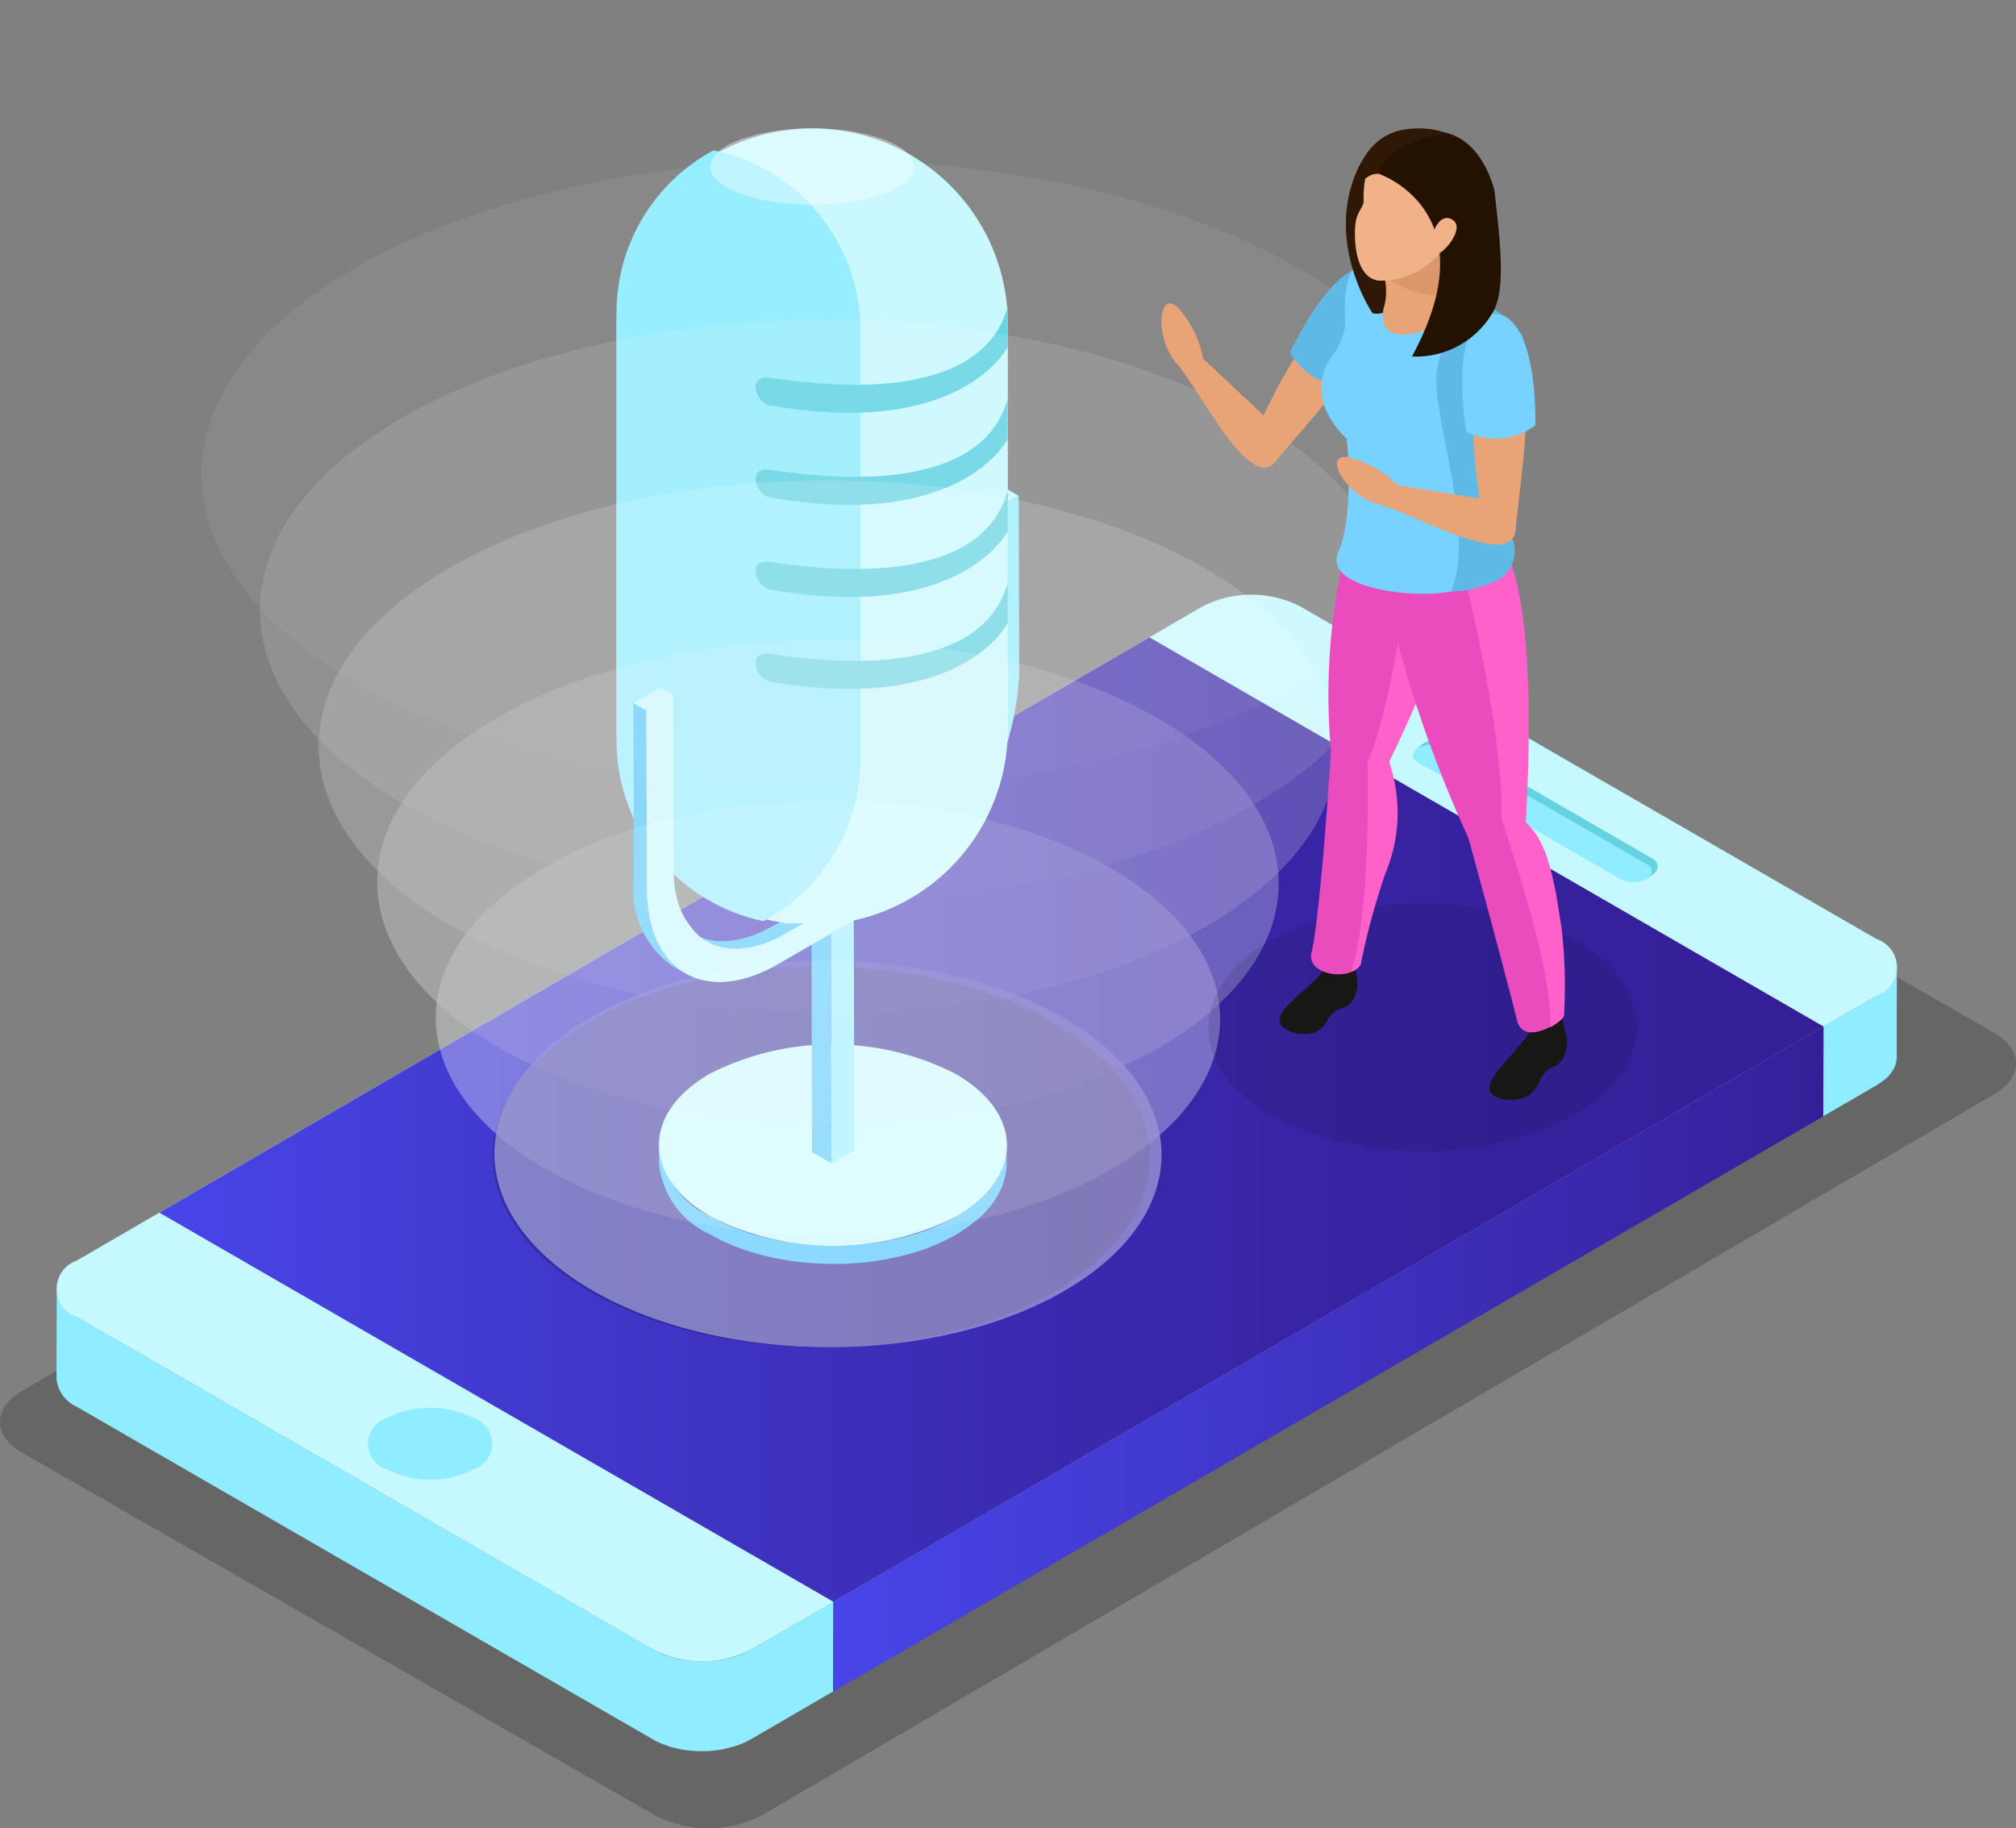 <svg xmlns="http://www.w3.org/2000/svg" xmlns:xlink="http://www.w3.org/1999/xlink" width="86.679" height="78.609" viewBox="0 0 86.679 78.609">
  <rect x="0" y="0" width="86.679" height="78.609" fill="#808080" stroke="none"/>
  <defs>
    <linearGradient id="linear-gradient" y1="0.5" x2="1" y2="0.5" gradientUnits="objectBoundingBox">
      <stop offset="0" stop-color="#4845e8"/>
      <stop offset="0.263" stop-color="#4036c8"/>
      <stop offset="0.55" stop-color="#3a29ae"/>
      <stop offset="0.805" stop-color="#36219d"/>
      <stop offset="1" stop-color="#351f98"/>
    </linearGradient>
    <linearGradient id="linear-gradient-2" y1="0.5" x2="1" y2="0.5" gradientUnits="objectBoundingBox">
      <stop offset="0" stop-color="#4845e8"/>
      <stop offset="0.395" stop-color="#4137cb"/>
      <stop offset="1" stop-color="#351f98"/>
    </linearGradient>
  </defs>
  <g id="Grupo_27680" data-name="Grupo 27680" transform="translate(-474.017 -390.982)">
    <g id="Grupo_27629" data-name="Grupo 27629" transform="translate(474.017 419.23)" opacity="0.2">
      <path id="Trazado_3612" data-name="Trazado 3612" d="M559.732,440.271c1.279.732,1.284,1.92.02,2.659l-2.511,1.471-46.578,27.256-3.887,2.275a5.047,5.047,0,0,1-4.581.012l-27.218-15.6c-1.272-.73-1.282-1.918-.021-2.655l52.971-31a5.058,5.058,0,0,1,4.59-.015Z" transform="translate(-474.017 -424.126)"/>
    </g>
    <g id="Grupo_27643" data-name="Grupo 27643" transform="translate(476.448 416.549)">
      <g id="Grupo_27639" data-name="Grupo 27639">
        <path id="Trazado_3613" data-name="Trazado 3613" d="M569.166,439.791a1.118,1.118,0,0,1-.05.3.074.074,0,0,0-.008.032,1.29,1.29,0,0,1-.144.275.329.329,0,0,0-.032.048,1.662,1.662,0,0,1-.237.259,2.279,2.279,0,0,1-.208.157,2.015,2.015,0,0,1-.184.128l-2.3,1.336-.01,3.862,2.3-1.334a.266.266,0,0,1,.038-.022c.053-.034.094-.07.14-.1a1.823,1.823,0,0,0,.213-.16.028.028,0,0,0,.019-.015,1.387,1.387,0,0,0,.187-.2c.011-.013.021-.033.032-.047s.021-.031.029-.046a.675.675,0,0,0,.057-.084c.029-.055.059-.113.081-.168a.068.068,0,0,0,0-.027.113.113,0,0,0,.012-.029.533.533,0,0,0,.031-.111,1.645,1.645,0,0,0,.023-.17v-.025c0-1.122,0-2.247.006-3.367l0-.47Z" transform="translate(-490.035 -423.759)" fill="#8fedff"/>
        <path id="Trazado_3614" data-name="Trazado 3614" d="M506.722,471.524a3.509,3.509,0,0,1-.585.257c-.072.026-.145.044-.222.07-.1.024-.193.049-.294.072-.119.022-.24.046-.362.061-.028.005-.057.01-.085.014-.165.015-.333.026-.5.027-.025,0-.046,0-.07,0-.167,0-.332-.012-.5-.027l-.068-.009c-.164-.019-.324-.048-.481-.082l-.08-.02a3.417,3.417,0,0,1-.416-.128.659.659,0,0,1-.07-.02,3.827,3.827,0,0,1-.449-.215l-24.788-14.31a1.482,1.482,0,0,1-.874-1.221l-.01,3.861a1.473,1.473,0,0,0,.874,1.223l24.787,14.31a3.342,3.342,0,0,0,.428.2.084.084,0,0,0,.023.012c.023.009.047.014.072.02.086.033.17.065.265.092.049.014.1.024.151.036.025.009.053.012.08.02s.05.014.08.02c.094.019.193.036.29.051.034,0,.07.007.1.01s.054.005.079.01.07.008.1.01c.1.007.2.014.291.015h.3c.113,0,.219-.014.33-.024a.1.1,0,0,0,.037-.007c.028,0,.057-.005.084-.009.085-.01.17-.022.252-.036.041-.007.073-.02.109-.026.1-.026.2-.048.3-.075.049-.015.1-.022.155-.039.024-.009.043-.02.068-.027a3.665,3.665,0,0,0,.582-.257l3.549-2.065.011-3.861Z" transform="translate(-476.869 -426.153)" fill="#8fedff"/>
        <g id="Grupo_27632" data-name="Grupo 27632" transform="translate(0.011)">
          <g id="Grupo_27631" data-name="Grupo 27631">
            <g id="Grupo_27630" data-name="Grupo 27630">
              <path id="Trazado_3615" data-name="Trazado 3615" d="M555.128,435.793a1.279,1.279,0,0,1,.01,2.422l-2.3,1.336-42.568,24.738-3.551,2.063a4.612,4.612,0,0,1-4.181,0l-24.788-14.31a1.28,1.28,0,0,1-.013-2.424l48.411-28.134a4.615,4.615,0,0,1,4.188,0Z" transform="translate(-476.881 -420.98)" fill="#c5f9ff"/>
            </g>
          </g>
        </g>
        <path id="Trazado_3616" data-name="Trazado 3616" d="M524.624,423.136l-42.569,24.738,28.984,16.733,42.567-24.738Z" transform="translate(-477.635 -421.299)" fill="url(#linear-gradient)"/>
        <g id="Grupo_27633" data-name="Grupo 27633" transform="translate(58.338 6.218)">
          <path id="Trazado_3617" data-name="Trazado 3617" d="M555.6,433.411c.311.179.319.545-.135.782a1.1,1.1,0,0,1-1.027.114l-9.011-5.117c-.312-.179.09-.6.4-.78a1.226,1.226,0,0,1,1.116,0Z" transform="translate(-545.319 -428.276)" fill="#65d2e0"/>
        </g>
        <g id="Grupo_27636" data-name="Grupo 27636" transform="translate(58.345 6.45)">
          <g id="Grupo_27635" data-name="Grupo 27635">
            <g id="Grupo_27634" data-name="Grupo 27634">
              <path id="Trazado_3618" data-name="Trazado 3618" d="M555.334,433.683a.344.344,0,0,1,.008.649,1.249,1.249,0,0,1-1.122,0l-8.663-5a.344.344,0,0,1,0-.65,1.235,1.235,0,0,1,1.115,0Z" transform="translate(-545.327 -428.548)" fill="#8fedff"/>
            </g>
          </g>
        </g>
        <g id="Grupo_27638" data-name="Grupo 27638" transform="translate(33.393 18.569)">
          <g id="Grupo_27637" data-name="Grupo 27637">
            <path id="Trazado_3619" data-name="Trazado 3619" d="M558.629,442.769l-.01,3.863L516.05,471.368l.012-3.861Z" transform="translate(-516.05 -442.769)" fill="url(#linear-gradient-2)"/>
          </g>
        </g>
      </g>
      <g id="Grupo_27642" data-name="Grupo 27642" transform="translate(13.39 34.964)">
        <g id="Grupo_27641" data-name="Grupo 27641">
          <g id="Grupo_27640" data-name="Grupo 27640">
            <path id="Trazado_3620" data-name="Trazado 3620" d="M497.132,462.458a1.157,1.157,0,0,1,.013,2.188,4.167,4.167,0,0,1-3.775,0,1.156,1.156,0,0,1-.018-2.187A4.172,4.172,0,0,1,497.132,462.458Z" transform="translate(-492.579 -462.005)" fill="#8fedff"/>
          </g>
        </g>
      </g>
    </g>
    <g id="Grupo_27662" data-name="Grupo 27662" transform="translate(495.204 396.504)">
      <g id="Grupo_27644" data-name="Grupo 27644" transform="translate(0 36.039)" opacity="0.2">
        <path id="Trazado_3621" data-name="Trazado 3621" d="M522.962,442.143c5.536,3.194,5.568,8.377.068,11.572s-14.448,3.2-19.984,0-5.565-8.378-.064-11.574S517.427,438.948,522.962,442.143Z" transform="translate(-498.876 -439.747)"/>
      </g>
      <g id="Grupo_27647" data-name="Grupo 27647" transform="translate(7.143 39.382)">
        <path id="Trazado_3622" data-name="Trazado 3622" d="M522.188,449.155c0,.016-.005.035-.008.054-.012.068-.034.138-.053.206a2.276,2.276,0,0,1-.066.228,2.558,2.558,0,0,1-.138.326.554.554,0,0,1-.028.055,3.658,3.658,0,0,1-.21.348c-.011.016-.024.032-.036.05a3.657,3.657,0,0,1-.245.307c-.017.019-.032.038-.049.058-.1.106-.2.206-.314.309-.073.065-.153.128-.234.191s-.133.109-.206.165-.175.115-.265.176-.186.124-.288.185c-.162.095-.332.182-.5.265l-.138.065c-.154.072-.313.14-.476.2-.022.009-.044.021-.067.029-.173.066-.354.127-.534.182-.129.043-.262.077-.393.113-.1.025-.192.054-.288.078-.135.032-.271.059-.407.086-.1.02-.207.046-.314.063-.037.007-.076.012-.116.02-.175.027-.349.053-.527.072l-.147.018c-.1.012-.207.017-.31.026-.164.014-.329.026-.5.032-.109.005-.222.007-.333.012-.134,0-.268,0-.4,0-.117,0-.232-.005-.347-.01s-.25-.01-.373-.019-.236-.02-.355-.029l-.361-.041c-.116-.017-.23-.031-.347-.051s-.256-.042-.385-.066c-.106-.019-.213-.043-.319-.063-.155-.034-.309-.075-.462-.116-.1-.024-.2-.049-.295-.078-.055-.016-.107-.032-.16-.05-.154-.048-.305-.1-.453-.154l-.132-.048c-.134-.052-.263-.11-.393-.167-.066-.029-.133-.055-.2-.086-.189-.089-.372-.184-.548-.286a3.746,3.746,0,0,1-2.207-3.084l0,.783a3.747,3.747,0,0,0,2.207,3.085c.177.1.361.194.547.285.066.031.136.06.2.089.108.048.216.1.329.143a.435.435,0,0,0,.061.02c.042.019.086.032.129.049q.222.081.453.155c.055.015.109.034.164.049.033.01.067.022.1.031.06.019.124.03.184.046.157.043.313.082.472.118.041.009.082.02.124.029.063.013.125.02.188.032.13.026.26.049.391.068.055.009.107.02.164.027s.118.014.177.021l.368.041c.06.007.12.016.18.02s.113.005.169.009c.126.009.251.015.378.02.064,0,.125.01.19.012h.154c.134,0,.27,0,.4,0,.069,0,.139,0,.207,0,.041,0,.082-.008.124-.008.167-.009.332-.02.5-.034.069-.005.139-.007.207-.014.033,0,.067-.007.1-.009s.1-.012.148-.02c.176-.021.351-.046.526-.074l.118-.019.063-.01c.084-.014.168-.037.251-.053.133-.028.268-.055.4-.087.1-.024.2-.053.3-.083.126-.032.251-.065.372-.1.028-.009.059-.015.086-.026.155-.049.308-.1.457-.16l.058-.024c.166-.066.328-.135.485-.208.045-.02.089-.04.134-.063.174-.084.344-.172.507-.264.03-.02.06-.036.091-.055.071-.043.132-.09.2-.136.089-.055.179-.112.26-.172s.144-.111.214-.169.155-.122.227-.184a.411.411,0,0,1,.047-.04c.1-.089.184-.181.268-.274.017-.016.032-.036.05-.054.048-.058.1-.114.146-.172s.067-.09.1-.14l.035-.046c.058-.085.114-.174.164-.261.016-.03.03-.06.046-.087a.559.559,0,0,1,.028-.055,2.758,2.758,0,0,0,.124-.283c.007-.016.008-.032.015-.047.026-.073.044-.146.063-.221.015-.052.033-.1.044-.153,0-.02.006-.039.01-.06l.007-.051a2.515,2.515,0,0,0,.032-.319c0-.022,0-.044,0-.066l0-.782A2.534,2.534,0,0,1,522.188,449.155Z" transform="translate(-507.257 -444.417)" fill="#41c0fd"/>
        <g id="Grupo_27646" data-name="Grupo 27646" transform="translate(0.002)">
          <g id="Grupo_27645" data-name="Grupo 27645">
            <path id="Trazado_3623" data-name="Trazado 3623" d="M520.011,444.938c2.933,1.693,2.949,4.435.038,6.128a11.651,11.651,0,0,1-10.582,0c-2.93-1.693-2.945-4.434-.033-6.128A11.657,11.657,0,0,1,520.011,444.938Z" transform="translate(-507.259 -443.669)" fill="#c5f9ff"/>
          </g>
        </g>
      </g>
      <g id="Grupo_27652" data-name="Grupo 27652" transform="translate(13.695 31.36)">
        <g id="Grupo_27651" data-name="Grupo 27651" style="isolation: isolate">
          <g id="Grupo_27648" data-name="Grupo 27648" transform="translate(0 0.568)">
            <path id="Trazado_3624" data-name="Trazado 3624" d="M515.814,447.495l-.837-.486-.032-12.086.836.486Z" transform="translate(-514.944 -434.923)" fill="#41c0fd"/>
          </g>
          <g id="Grupo_27649" data-name="Grupo 27649">
            <path id="Trazado_3625" data-name="Trazado 3625" d="M515.781,435.311l-.836-.486.983-.568.837.488Z" transform="translate(-514.944 -434.257)" fill="#41c0fd"/>
          </g>
          <g id="Grupo_27650" data-name="Grupo 27650" transform="translate(0.837 0.488)">
            <path id="Trazado_3626" data-name="Trazado 3626" d="M516.91,434.829l.033,12.086-.984.566-.033-12.086Z" transform="translate(-515.926 -434.829)" fill="#8fedff"/>
          </g>
        </g>
      </g>
      <g id="Grupo_27658" data-name="Grupo 27658" transform="translate(6.049 15.475)">
        <g id="Grupo_27653" data-name="Grupo 27653" transform="translate(14.857)">
          <path id="Trazado_3627" data-name="Trazado 3627" d="M523.963,416.607l-.558-.324,1.149-.665.558.325Z" transform="translate(-523.405 -415.618)" fill="#c5f9ff"/>
        </g>
        <g id="Grupo_27654" data-name="Grupo 27654" transform="translate(0 8.579)">
          <path id="Trazado_3628" data-name="Trazado 3628" d="M506.531,426.672l-.558-.324,1.149-.663.558.324Z" transform="translate(-505.974 -425.685)" fill="#329cd7"/>
        </g>
        <g id="Grupo_27656" data-name="Grupo 27656" transform="translate(0 0.665)">
          <g id="Grupo_27655" data-name="Grupo 27655">
            <path id="Trazado_3629" data-name="Trazado 3629" d="M521.794,425.153c.01-.08.015-.157.024-.237.005-.058.011-.116.016-.174.013-.18.022-.356.022-.531l-.022-7.49-.558-.324.022,7.489c0,.176-.008.353-.022.532-.005.056-.011.115-.016.174-.012.114-.026.226-.041.341s-.043.257-.067.387c-.017.087-.031.174-.05.261s-.04.164-.06.245c-.029.115-.059.23-.093.344-.019.065-.037.132-.061.2-.039.13-.083.26-.129.389l-.055.155c-.067.177-.138.354-.214.528-.008.023-.02.043-.028.065q-.106.234-.221.467c-.022.045-.046.092-.068.138q-.116.225-.242.445c-.014.023-.026.048-.041.072-.1.168-.2.334-.3.5-.029.046-.06.09-.09.135-.078.119-.161.234-.245.35-.042.06-.083.118-.129.176-.072.1-.146.188-.221.285-.059.073-.121.147-.182.22s-.124.14-.188.211c-.1.118-.21.231-.318.342-.067.068-.135.136-.2.2-.053.052-.109.1-.163.151-.09.082-.18.161-.271.238-.055.045-.109.093-.166.136-.1.079-.2.154-.3.228-.048.036-.1.073-.145.106q-.228.156-.458.292l-4.089,2.362c-.148.085-.3.158-.441.228l-.114.054c-.14.062-.28.118-.413.166l-.026.006c-.12.041-.237.071-.351.1-.067.016-.133.029-.2.041-.084.015-.17.029-.254.04l-.145.013a2.694,2.694,0,0,1-.309.009c-.022,0-.047,0-.068,0a2.676,2.676,0,0,1-.356-.044l-.084-.019a2.43,2.43,0,0,1-.263-.078l-.083-.027a2.224,2.224,0,0,1-.315-.15l.557.326a.161.161,0,0,1,.027.013,2.114,2.114,0,0,0,.241.118.407.407,0,0,0,.048.017l.082.029c.041.015.083.032.124.043s.093.021.14.033l.083.019c.016,0,.032.009.047.01a2.651,2.651,0,0,0,.291.034h.019a.458.458,0,0,0,.068,0c.076,0,.153.007.231,0,.026,0,.053-.007.079-.008.047,0,.1-.009.146-.015s.087-.005.134-.012.081-.019.12-.026c.066-.011.13-.026.2-.041.036-.009.071-.013.107-.025.082-.022.164-.048.248-.076.008,0,.014,0,.021-.006.1-.032.2-.07.3-.111l.122-.055.111-.052c.147-.07.293-.143.442-.229l4.089-2.361c.155-.089.307-.188.459-.292.048-.032.093-.068.141-.1.1-.073.205-.152.308-.232.055-.043.107-.087.161-.133.092-.078.185-.158.274-.24.055-.049.108-.1.162-.15.032-.031.069-.061.1-.1s.068-.075.1-.111c.107-.108.212-.221.316-.337.035-.039.071-.073.1-.112s.055-.068.083-.1c.062-.073.121-.147.182-.22.04-.053.084-.1.125-.153s.063-.089.1-.13c.044-.059.088-.118.13-.177.033-.044.066-.084.095-.127.049-.072.1-.146.148-.219.031-.045.061-.093.091-.138.013-.02.026-.037.038-.059.087-.134.17-.27.249-.406l.014-.024.053-.095c.054-.1.107-.19.16-.285.023-.048.045-.094.07-.139l.072-.143c.022-.042.045-.084.064-.129.054-.11.107-.224.156-.336.009-.021.019-.044.03-.066,0,0,0-.009.006-.014.062-.143.121-.287.177-.43l.027-.082c.02-.051.038-.106.058-.157.026-.073.053-.145.077-.216.019-.056.034-.114.051-.169s.042-.133.062-.2c.01-.04.026-.081.037-.123.02-.073.035-.147.052-.218s.044-.166.061-.249c.006-.027.015-.057.021-.084.012-.059.02-.118.029-.176.026-.13.049-.259.066-.387C521.781,425.223,521.79,425.187,521.794,425.153Z" transform="translate(-506.42 -416.398)" fill="#41c0fd"/>
            <path id="Trazado_3630" data-name="Trazado 3630" d="M506.553,434.462l-.022-7.675-.557-.324.021,7.676a3.932,3.932,0,0,0,1.638,3.6l.558.324A3.934,3.934,0,0,1,506.553,434.462Z" transform="translate(-505.974 -417.885)" fill="#41c0fd"/>
          </g>
        </g>
        <g id="Grupo_27657" data-name="Grupo 27657" transform="translate(0.558 0.325)">
          <path id="Trazado_3631" data-name="Trazado 3631" d="M522.635,416l.022,7.676a12.337,12.337,0,0,1-5.6,9.7l-4.769,2.754c-3.1,1.792-5.626.355-5.636-3.212l-.022-7.675,1.15-.663.022,7.49c.008,3.051,2.168,4.282,4.824,2.749l4.089-2.361a10.57,10.57,0,0,0,4.794-8.3l-.022-7.49Z" transform="translate(-506.628 -416)" fill="#8fedff"/>
        </g>
      </g>
      <g id="Grupo_27661" data-name="Grupo 27661" transform="translate(5.322)">
        <g id="Grupo_27660" data-name="Grupo 27660">
          <g id="Grupo_27659" data-name="Grupo 27659">
            <path id="Rectángulo_4724" data-name="Rectángulo 4724" d="M8.412,0h0a8.411,8.411,0,0,1,8.411,8.411V25.835a8.411,8.411,0,0,1-8.411,8.411h0A8.412,8.412,0,0,1,0,25.834V8.412A8.412,8.412,0,0,1,8.412,0Z" transform="translate(0)" fill="#c5f9ff"/>
            <path id="Trazado_3632" data-name="Trazado 3632" d="M505.12,405.541v18.412a7.917,7.917,0,0,0,6.317,7.755,7.913,7.913,0,0,0,4.172-6.974V406.32a7.922,7.922,0,0,0-6.317-7.755A7.915,7.915,0,0,0,505.12,405.541Z" transform="translate(-505.12 -397.624)" fill="#8fedff"/>
          </g>
          <path id="Trazado_3633" data-name="Trazado 3633" d="M512.752,409.507c1.814.261,9.025,1.325,10.226-3.067v1.736s-1.969,3.977-10.226,2.518C512.128,410.585,511.747,409.364,512.752,409.507Z" transform="translate(-506.156 -398.787)" fill="#5dd2e2"/>
          <path id="Trazado_3634" data-name="Trazado 3634" d="M512.752,414.152c1.814.26,9.025,1.324,10.226-3.068v1.737s-1.969,3.976-10.226,2.518C512.128,415.228,511.747,414.007,512.752,414.152Z" transform="translate(-506.156 -399.473)" fill="#5dd2e2"/>
          <path id="Trazado_3635" data-name="Trazado 3635" d="M512.752,418.8c1.814.258,9.025,1.324,10.226-3.069v1.738s-1.969,3.977-10.226,2.517C512.128,419.873,511.747,418.652,512.752,418.8Z" transform="translate(-506.156 -400.159)" fill="#5dd2e2"/>
          <path id="Trazado_3636" data-name="Trazado 3636" d="M512.752,423.44c1.814.259,9.025,1.324,10.226-3.068v1.736s-1.969,3.978-10.226,2.518C512.128,424.516,511.747,423.3,512.752,423.44Z" transform="translate(-506.156 -400.845)" fill="#5dd2e2"/>
        </g>
        <path id="Trazado_3637" data-name="Trazado 3637" d="M518.612,399.1c0,.909-1.962,1.643-4.384,1.643s-4.382-.734-4.382-1.643,1.963-1.643,4.382-1.643S518.612,398.2,518.612,399.1Z" transform="translate(-505.818 -397.461)" fill="#fff" opacity="0.4"/>
      </g>
      <path id="Trazado_3638" data-name="Trazado 3638" d="M507.681,426.008l-.558-.324-1.149.663.558.324Z" transform="translate(-499.924 -401.63)" fill="#c5f9ff"/>
      <path id="Trazado_3639" data-name="Trazado 3639" d="M512.023,437.9l-.114.054c-.14.062-.28.118-.413.166l-.026.006c-.12.041-.237.071-.351.1-.067.016-.133.029-.2.041-.084.015-.17.029-.254.04l-.145.013a2.694,2.694,0,0,1-.309.009c-.022,0-.047,0-.068,0a2.681,2.681,0,0,1-.356-.044l-.084-.019a2.423,2.423,0,0,1-.263-.078c-.029-.009-.056-.018-.083-.027a.218.218,0,0,0-.031-.015,2.226,2.226,0,0,0,.6.342l.072.026.013,0a2.317,2.317,0,0,0,.267.075c.023,0,.046.011.068.016l.009,0a2.715,2.715,0,0,0,.355.043h.079a2.2,2.2,0,0,0,.3-.005c.043,0,.09-.009.137-.015l.006,0c.083-.008.169-.022.253-.038.064-.011.126-.025.19-.039h.006c.119-.03.239-.06.364-.1l.007,0s.008-.005.015-.005c.131-.046.266-.1.4-.163l.11-.05c.147-.07.293-.143.442-.229l1-.453-1.368.019-.191.111C512.317,437.761,512.169,437.833,512.023,437.9Z" transform="translate(-500.42 -403.382)" fill="#41c0fd"/>
      <path id="Trazado_3640" data-name="Trazado 3640" d="M507.656,437.647c-.046-.046-.1-.087-.139-.135-.057-.065-.109-.14-.162-.211-.039-.055-.082-.1-.119-.159-.05-.078-.092-.164-.139-.249-.032-.06-.068-.115-.1-.178-.043-.091-.076-.188-.113-.285-.026-.066-.055-.129-.078-.2-.033-.1-.056-.216-.083-.323-.018-.073-.039-.14-.055-.215-.024-.123-.04-.254-.055-.382-.01-.07-.025-.135-.031-.21-.02-.205-.031-.418-.031-.641l-.022-7.675-.557-.324.021,7.676a3.932,3.932,0,0,0,1.638,3.6l.558.324a2.361,2.361,0,0,1-.194-.135c-.052-.036-.107-.068-.157-.109S507.717,437.7,507.656,437.647Z" transform="translate(-499.924 -401.745)" fill="#41c0fd"/>
      <path id="Trazado_3641" data-name="Trazado 3641" d="M512.071,436.583c-.137.06-.272.117-.4.163a.114.114,0,0,0-.022.008c-.125.043-.245.073-.364.1l-.2.04c-.084.016-.17.031-.253.038a1.379,1.379,0,0,1-.143.017,2.2,2.2,0,0,1-.3.005.613.613,0,0,1-.079,0,2.715,2.715,0,0,1-.355-.043c-.026,0-.052-.014-.078-.018a2.321,2.321,0,0,1-.267-.075c-.027-.009-.056-.018-.084-.031a2.227,2.227,0,0,1-.6-.342,3.566,3.566,0,0,1-1.128-2.894l-.022-7.49-1.15.663.022,7.675c0,.222.01.436.031.641.006.075.02.14.031.21.015.128.032.259.055.382.016.075.038.141.055.215.027.107.05.219.084.323.023.07.053.132.078.2.037.1.07.2.113.285.029.063.065.118.1.178.047.085.089.17.139.249.038.057.08.1.119.158.053.072.1.147.162.211.043.048.093.089.139.135s.12.122.184.176.1.073.157.109c1.033.728,2.525.7,4.192-.257l3.283-1.9-2.057.079-.888.5C512.436,436.411,512.254,436.5,512.071,436.583Z" transform="translate(-500.021 -401.686)" fill="#c5f9ff"/>
    </g>
    <g id="Grupo_27663" data-name="Grupo 27663" transform="translate(480.162 390.983)" opacity="0.5" style="mix-blend-mode: overlay;isolation: isolate">
      <path id="Trazado_3642" data-name="Trazado 3642" d="M503.193,453.641c5.618,3.24,14.7,3.24,20.282,0s5.553-8.507-.065-11.748-14.7-3.244-20.285,0-5.55,8.5.068,11.75" transform="translate(-483.846 -398.144)" fill="#fcfdfd" opacity="0.8"/>
      <path id="Trazado_3643" data-name="Trazado 3643" d="M500.981,447.356c6.606,3.652,17.279,3.652,23.843,0s6.528-9.583-.076-13.235-17.281-3.655-23.848,0-6.524,9.579.08,13.236" transform="translate(-483.41 -396.95)" fill="#fcfdfd" opacity="0.667"/>
      <path id="Trazado_3644" data-name="Trazado 3644" d="M498.768,441.071c7.595,4.063,19.861,4.063,27.407,0s7.5-10.659-.088-14.721-19.862-4.065-27.409,0-7.5,10.655.09,14.722" transform="translate(-482.973 -395.756)" fill="#fcfdfd" opacity="0.533"/>
      <path id="Trazado_3645" data-name="Trazado 3645" d="M496.557,434.787c8.582,4.473,22.445,4.473,30.969,0s8.478-11.736-.1-16.209-22.444-4.476-30.97,0-8.476,11.732.1,16.21" transform="translate(-482.536 -394.563)" fill="#fcfdfd" opacity="0.4"/>
      <path id="Trazado_3646" data-name="Trazado 3646" d="M494.345,428.5c9.568,4.884,25.027,4.884,34.531,0s9.454-12.811-.112-17.7-25.026-4.887-34.533,0-9.451,12.808.113,17.7" transform="translate(-482.1 -393.369)" fill="#fcfdfd" opacity="0.267"/>
      <path id="Trazado_3647" data-name="Trazado 3647" d="M492.132,422.217c10.557,5.294,27.61,5.294,38.094,0s10.428-13.889-.124-19.182-27.608-5.3-38.094,0-10.426,13.884.124,19.182" transform="translate(-481.663 -392.176)" fill="#fcfdfd" opacity="0.133"/>
      <path id="Trazado_3648" data-name="Trazado 3648" d="M489.92,415.933c11.545,5.7,30.192,5.7,41.657,0s11.4-14.965-.135-20.669-30.189-5.709-41.656,0-11.4,14.96.135,20.669" transform="translate(-481.227 -390.982)" fill="#fcfdfd" opacity="0"/>
    </g>
    <g id="Grupo_27679" data-name="Grupo 27679" transform="translate(523.958 396.504)">
      <g id="Grupo_27664" data-name="Grupo 27664" transform="translate(0 5.944)">
        <path id="Trazado_3649" data-name="Trazado 3649" d="M542.119,406.375c.131-.566-.178-2.384-1.721-.851A26,26,0,0,0,537,410.9l-2.6-2.442a4.489,4.489,0,0,0-1.088-2.2c-.843-.786-1.013,1.333-.029,2.439s3.128,5.571,4.245,4.18S541.645,408.374,542.119,406.375Z" transform="translate(-532.615 -404.507)" fill="#e8a476"/>
        <path id="Trazado_3650" data-name="Trazado 3650" d="M541.717,409.564a2.8,2.8,0,0,1-2.616-1.448s2.275-4.919,3.984-3.384C543.085,404.732,544.383,405.648,541.717,409.564Z" transform="translate(-533.573 -404.435)" fill="#5fb9e6"/>
      </g>
      <g id="Grupo_27665" data-name="Grupo 27665" transform="translate(2.019 33.322)" opacity="0.1">
        <path id="Trazado_3651" data-name="Trazado 3651" d="M537.7,438.118c-3.608,2.087-3.63,5.464-.043,7.549a14.358,14.358,0,0,0,13.029,0c3.609-2.086,3.63-5.462.041-7.543A14.358,14.358,0,0,0,537.7,438.118Z" transform="translate(-534.984 -436.559)"/>
      </g>
      <path id="Trazado_3652" data-name="Trazado 3652" d="M541.191,438.983c-.112-.018-.146-.122-.32-.188-.022.226-.217.535-.245.752l-.041.061c-.6.92-2.219,1.806-1.992,2.417.155.436,1.179.672,1.7.3a1.23,1.23,0,0,0,.326-.395.977.977,0,0,1,.65-.536.82.82,0,0,0,.418-.292c.5-.822.007-1.173.172-2C541.623,439.063,541.4,439.016,541.191,438.983Z" transform="translate(-533.495 -403.567)" fill="#171716"/>
      <path id="Trazado_3653" data-name="Trazado 3653" d="M543.064,413.7a26.649,26.649,0,0,0-2.05,12.919s-.426,6.895-.84,8.705c-.211.921,1.653,1.251,2.119.476a20.928,20.928,0,0,1,.874-3.667,6.1,6.1,0,0,0,.108-4.572s4.4-8.662,3.119-11.274A13.885,13.885,0,0,1,543.064,413.7Z" transform="translate(-533.729 -399.86)" fill="#ea4bbd"/>
      <path id="Trazado_3654" data-name="Trazado 3654" d="M543.809,427.357a6.745,6.745,0,0,1-.16,4.815,30.766,30.766,0,0,0-1.058,3.9.639.639,0,0,1-.413.32c.886-2.68.7-8.99.7-8.99,1.147-2.621,1.988-9.407,2.263-11.859a10.7,10.7,0,0,0,1.551,1.016C547.973,419.173,543.809,427.357,543.809,427.357Z" transform="translate(-534.027 -400.132)" fill="#ff61cb"/>
      <path id="Trazado_3655" data-name="Trazado 3655" d="M551.595,441.872c-.118,0-.166-.1-.355-.141,0,.235-.173.583-.178.811a.279.279,0,0,1-.038.07c-.53,1.042-2.134,2.213-1.832,2.806.207.423,1.3.506,1.806.043a1.476,1.476,0,0,0,.3-.458,1.083,1.083,0,0,1,.618-.653.951.951,0,0,0,.41-.369c.445-.931-.114-1.21-.025-2.084C552.057,441.889,551.814,441.874,551.595,441.872Z" transform="translate(-535.058 -404.001)" fill="#171716"/>
      <path id="Trazado_3656" data-name="Trazado 3656" d="M543.369,418.092a52.3,52.3,0,0,0,4.032,12.934s1.646,6.02,2.086,7.833c.256,1.053,1.715.25,2.02-.212a24.1,24.1,0,0,1-.257-3.569,5.684,5.684,0,0,0-1.413-4.286s.579-10.4-1.491-12.2C548.345,418.594,544.6,419.354,543.369,418.092Z" transform="translate(-534.203 -400.509)" fill="#ea4bbd"/>
      <path id="Trazado_3657" data-name="Trazado 3657" d="M550.485,430.342c1.047.9,1.267,2.866,1.538,4.494a21.364,21.364,0,0,1,.112,3.811c-.035.2-.455.429-.586.52.152-2.5-2.093-8.926-2.093-8.926.073-3.43-1.223-8.994-1.84-11.441a3.061,3.061,0,0,0,1.555-.708C551.24,419.886,550.485,430.342,550.485,430.342Z" transform="translate(-534.831 -400.509)" fill="#ff61cb"/>
      <g id="Grupo_27667" data-name="Grupo 27667" transform="translate(6.872 5.943)">
        <g id="Grupo_27666" data-name="Grupo 27666">
          <path id="Trazado_3658" data-name="Trazado 3658" d="M549.3,407.387s-1.434-2.322-6.88-2.94c0,0-.874-.335-.712,2.471a3.134,3.134,0,0,1-.649,1.481c-.276.376-.989,1.8.71,3.438,0,0,.35,3.234-.364,4.872-.643,1.467,2.908,2.028,4.837,1.7.372-.064,2.985-1.038,2.622-2.332s-1.474-2.888-.935-5.307S549.748,408.6,549.3,407.387Z" transform="translate(-540.678 -404.434)" fill="#77d2ff"/>
        </g>
      </g>
      <g id="Grupo_27668" data-name="Grupo 27668" transform="translate(11.806 7.525)">
        <path id="Trazado_3659" data-name="Trazado 3659" d="M550.16,407.661c.443,1.21-.828.963-1.37,3.38s.574,4.014.935,5.307a1.45,1.45,0,0,1-.958,1.988,4.507,4.507,0,0,1-1.664.344c1-2.362-.49-6.555-.628-8.886a3.763,3.763,0,0,1,2.069-3.5A4.821,4.821,0,0,1,550.16,407.661Z" transform="translate(-546.467 -406.29)" fill="#5fb9e6"/>
      </g>
      <g id="Grupo_27669" data-name="Grupo 27669" transform="translate(7.536 7.979)">
        <path id="Trazado_3660" data-name="Trazado 3660" d="M549.3,408.214c-.209-.544-1.483-1.875-1.9.258a26.034,26.034,0,0,0,.2,6.356l-3.522-.566a4.488,4.488,0,0,0-2.133-1.211c-1.138-.178-.092,1.672,1.343,2.037s5.712,2.861,5.859,1.083S550.023,410.134,549.3,408.214Z" transform="translate(-541.457 -406.893)" fill="#e8a476"/>
        <path id="Trazado_3661" data-name="Trazado 3661" d="M550.931,411.606a2.8,2.8,0,0,1-2.979.267s-.87-5.35,1.405-5.037C549.358,406.836,550.946,406.868,550.931,411.606Z" transform="translate(-542.393 -406.822)" fill="#77d2ff"/>
      </g>
      <g id="Grupo_27678" data-name="Grupo 27678" transform="translate(7.925)">
        <g id="Grupo_27670" data-name="Grupo 27670">
          <path id="Trazado_3662" data-name="Trazado 3662" d="M543.45,399.036s.436,2.8.684,5.462a.892.892,0,0,1-1.073.91s-2.122-3.108-.592-6.3a3.021,3.021,0,0,1,4.461-1.065Z" transform="translate(-541.914 -397.461)" fill="#301806"/>
        </g>
        <g id="Grupo_27673" data-name="Grupo 27673" transform="translate(1.068 3.601)">
          <g id="Grupo_27671" data-name="Grupo 27671">
            <path id="Trazado_3663" data-name="Trazado 3663" d="M543.167,403.353a2.6,2.6,0,0,1,.591,2.341c-.112.337-.373,1.725,1.692,1.093,0,0,2.137-1.166,1.462-1.8-.445-.423-.887-1.041-.324-3.3Z" transform="translate(-543.167 -401.686)" fill="#e8a476"/>
          </g>
          <g id="Grupo_27672" data-name="Grupo 27672" transform="translate(0.468 0.249)">
            <path id="Trazado_3664" data-name="Trazado 3664" d="M546.992,405.031a.335.335,0,0,1,.117.213,3.906,3.906,0,0,1-3.393-.892l2.508-2.374h0s.135.081.337.225C546.171,404.081,546.578,404.641,546.992,405.031Z" transform="translate(-543.716 -401.978)" fill="#db9669"/>
          </g>
        </g>
        <g id="Grupo_27674" data-name="Grupo 27674" transform="translate(0.391 0.904)">
          <path id="Trazado_3665" data-name="Trazado 3665" d="M543.267,398.9s-.556.213-.522,1.878c.005.182-.282.436-.347.9s-.1,2.321.979,2.483a3.309,3.309,0,0,0,3.27-2.325C547.231,399.945,545.56,397.591,543.267,398.9Z" transform="translate(-542.373 -398.522)" fill="#f1b287"/>
        </g>
        <g id="Grupo_27675" data-name="Grupo 27675" transform="translate(1.412 0.135)">
          <path id="Trazado_3666" data-name="Trazado 3666" d="M543.57,399.436s4.824,1.6,1.431,7.855a3.811,3.811,0,0,0,3.539-2.012c.5-1.046.226-3.119.01-5.1,0,0-.649-3.034-3.186-2.5C545.364,397.683,543.694,398.381,543.57,399.436Z" transform="translate(-543.57 -397.62)" fill="#231202"/>
        </g>
        <g id="Grupo_27676" data-name="Grupo 27676" transform="translate(0.212 0.004)">
          <path id="Trazado_3667" data-name="Trazado 3667" d="M543.362,399.413s-.84-.135-1.2,1.414c0,0,0-4.342,4.151-3.157C546.313,397.67,543.868,397.865,543.362,399.413Z" transform="translate(-542.162 -397.465)" fill="#301806"/>
        </g>
        <g id="Grupo_27677" data-name="Grupo 27677" transform="translate(3.482 3.85)">
          <path id="Trazado_3668" data-name="Trazado 3668" d="M546.242,402.691s.267-.928.806-.665c.17.082.357.272.12.751s-.751.929-1.169.891Z" transform="translate(-545.999 -401.979)" fill="#f1b287"/>
        </g>
      </g>
    </g>
  </g>
</svg>
